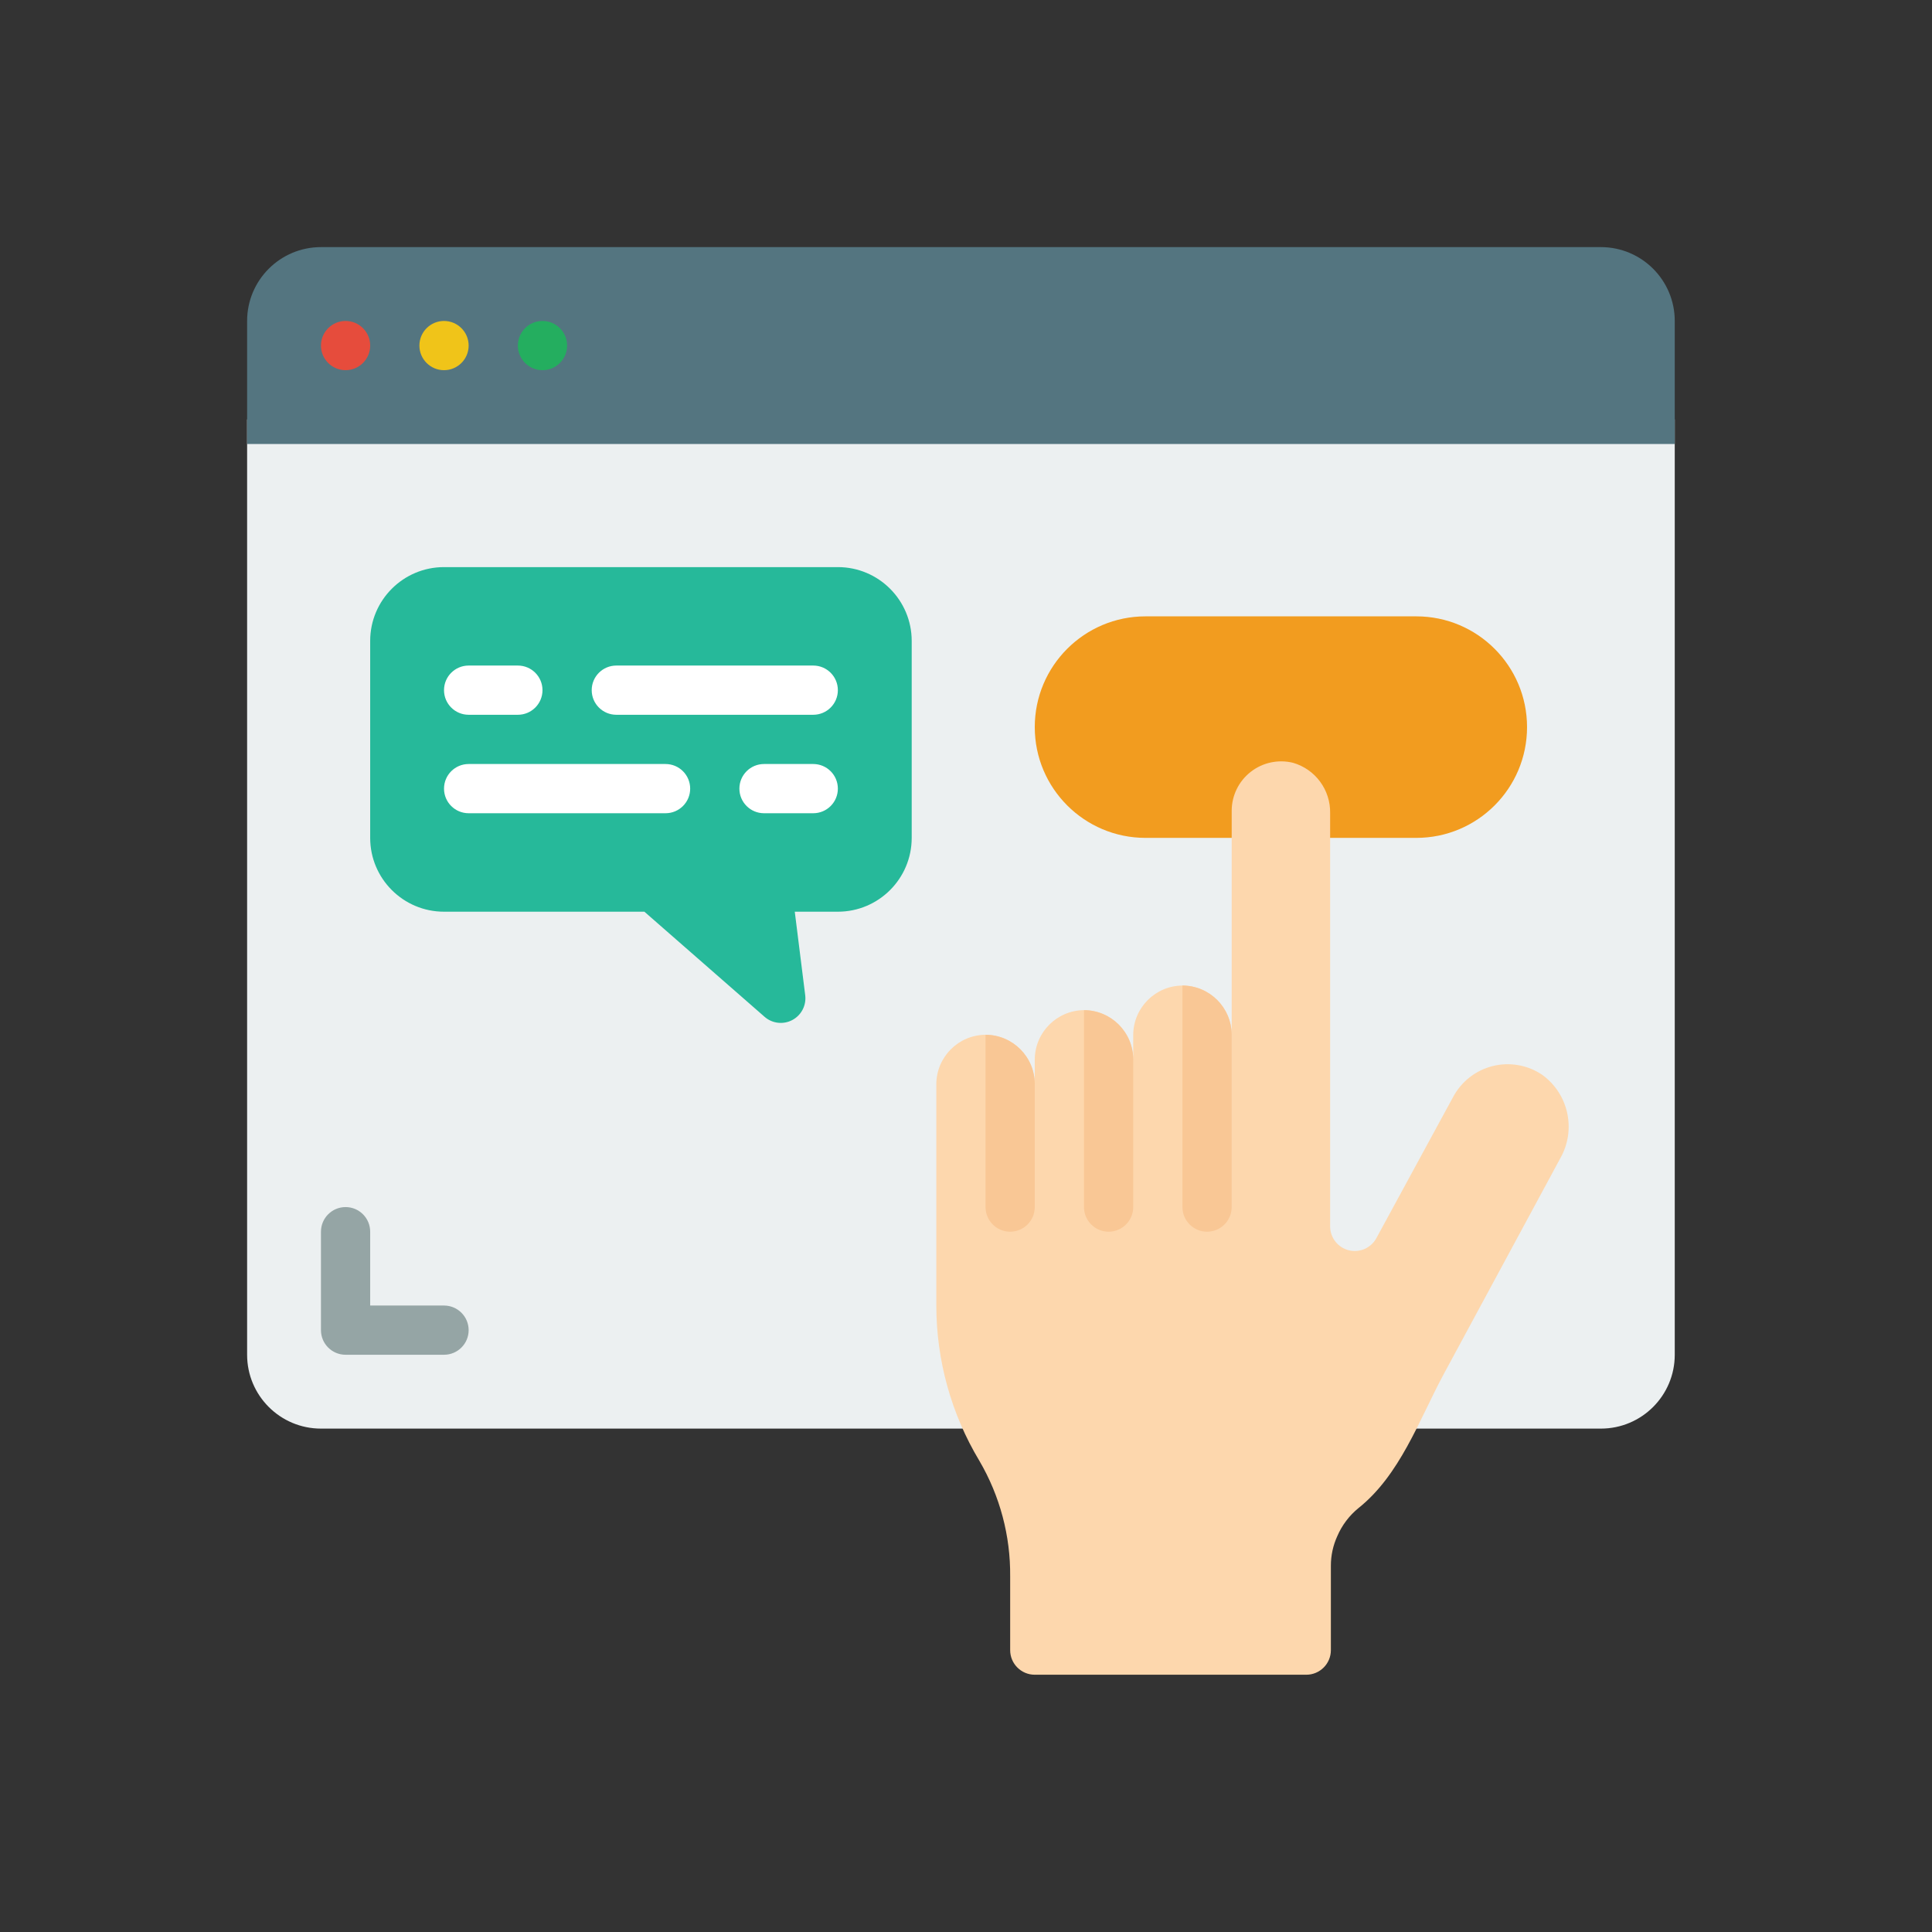 <svg width="86" height="86" viewBox="0 0 86 86" fill="none" xmlns="http://www.w3.org/2000/svg">
<rect x="0" y="0" width="86" height="86" fill="#333333" stroke="none"/>
<path d="M74.549 18.67V60.305C74.549 62.12 73.077 63.592 71.261 63.592H14.287C12.472 63.592 11 62.12 11 60.305V18.67H74.549Z" fill="#ECF0F1"/>
<path d="M74.549 14.287V19.765H11V14.287C11 12.472 12.472 11 14.287 11H71.261C73.077 11 74.549 12.472 74.549 14.287Z" fill="#547580"/>
<path d="M59.209 37.297H63.044C65.767 37.297 67.974 35.089 67.974 32.366C67.974 29.643 65.767 27.436 63.044 27.436H50.992C48.269 27.436 46.061 29.643 46.061 32.366C46.061 35.089 48.269 37.297 50.992 37.297H59.209Z" fill="#F29C1F"/>
<path d="M15.383 16.478C15.988 16.478 16.478 15.988 16.478 15.383C16.478 14.778 15.988 14.287 15.383 14.287C14.778 14.287 14.287 14.778 14.287 15.383C14.287 15.988 14.778 16.478 15.383 16.478Z" fill="#E64C3C"/>
<path d="M19.765 16.478C20.37 16.478 20.861 15.988 20.861 15.383C20.861 14.778 20.37 14.287 19.765 14.287C19.16 14.287 18.669 14.778 18.669 15.383C18.669 15.988 19.16 16.478 19.765 16.478Z" fill="#F0C419"/>
<path d="M24.148 16.478C24.753 16.478 25.244 15.988 25.244 15.383C25.244 14.778 24.753 14.287 24.148 14.287C23.543 14.287 23.052 14.778 23.052 15.383C23.052 15.988 23.543 16.478 24.148 16.478Z" fill="#24AE5F"/>
<path d="M69.465 51.539L64.228 61.236C63.154 63.252 62.31 65.663 60.469 67.131C60.059 67.465 59.736 67.894 59.527 68.38C59.339 68.793 59.241 69.241 59.242 69.695V73.453C59.242 74.058 58.752 74.548 58.147 74.548H46.061C45.456 74.548 44.966 74.058 44.966 73.453V70.177C44.984 68.368 44.51 66.588 43.596 65.027C42.342 62.939 41.679 60.549 41.679 58.113V48.252C41.688 47.046 42.663 46.07 43.87 46.061C45.079 46.065 46.058 47.044 46.061 48.252V47.157C46.07 45.95 47.046 44.974 48.253 44.965C49.461 44.969 50.44 45.948 50.444 47.157V46.061C50.453 44.855 51.429 43.879 52.635 43.87C53.844 43.873 54.823 44.852 54.827 46.061V36.08C54.831 35.405 55.144 34.77 55.676 34.356C56.208 33.941 56.9 33.794 57.555 33.954C58.552 34.241 59.23 35.163 59.209 36.2V54.596C59.212 55.097 59.553 55.532 60.039 55.654C60.525 55.775 61.031 55.552 61.269 55.111L64.688 48.822C65.056 48.136 65.698 47.638 66.454 47.452C67.21 47.266 68.01 47.41 68.654 47.847C69.82 48.695 70.168 50.281 69.465 51.539Z" fill="#FDD7AD"/>
<path d="M40.583 28.531V37.296C40.583 39.112 39.111 40.583 37.296 40.583H35.378L35.843 44.303C35.898 44.754 35.67 45.192 35.269 45.405C34.868 45.618 34.377 45.562 34.035 45.263L28.684 40.583H19.765C17.95 40.583 16.478 39.112 16.478 37.296V28.531C16.478 26.716 17.95 25.244 19.765 25.244H37.296C39.111 25.244 40.583 26.716 40.583 28.531Z" fill="#26B99A"/>
<path d="M23.052 31.817H20.861C20.256 31.817 19.765 31.327 19.765 30.722C19.765 30.116 20.256 29.626 20.861 29.626H23.052C23.657 29.626 24.148 30.116 24.148 30.722C24.148 31.327 23.657 31.817 23.052 31.817Z" fill="white"/>
<path d="M36.2 31.817H27.435C26.83 31.817 26.339 31.327 26.339 30.722C26.339 30.116 26.83 29.626 27.435 29.626H36.2C36.805 29.626 37.296 30.116 37.296 30.722C37.296 31.327 36.805 31.817 36.2 31.817Z" fill="white"/>
<path d="M36.2 36.2H34.009C33.404 36.2 32.913 35.71 32.913 35.105C32.913 34.499 33.404 34.009 34.009 34.009H36.2C36.805 34.009 37.296 34.499 37.296 35.105C37.296 35.71 36.805 36.2 36.2 36.2Z" fill="white"/>
<path d="M29.626 36.2H20.861C20.256 36.2 19.765 35.71 19.765 35.105C19.765 34.499 20.256 34.009 20.861 34.009H29.626C30.231 34.009 30.722 34.499 30.722 35.105C30.722 35.71 30.231 36.2 29.626 36.2Z" fill="white"/>
<path d="M19.765 60.305H15.383C14.778 60.305 14.287 59.815 14.287 59.21V54.827C14.287 54.222 14.778 53.731 15.383 53.731C15.988 53.731 16.478 54.222 16.478 54.827V58.114H19.765C20.37 58.114 20.861 58.605 20.861 59.21C20.861 59.815 20.37 60.305 19.765 60.305Z" fill="#95A5A5"/>
<path d="M46.061 48.253V53.731C46.061 54.336 45.57 54.827 44.965 54.827C44.36 54.827 43.87 54.336 43.87 53.731V46.062C45.078 46.065 46.057 47.044 46.061 48.253Z" fill="#F9C795"/>
<path d="M50.444 47.157V53.731C50.444 54.336 49.953 54.827 49.348 54.827C48.743 54.827 48.252 54.336 48.252 53.731V44.966C49.461 44.969 50.44 45.948 50.444 47.157Z" fill="#F9C795"/>
<path d="M54.826 46.061V53.731C54.826 54.336 54.336 54.827 53.731 54.827C53.126 54.827 52.635 54.336 52.635 53.731V43.87C53.844 43.874 54.823 44.853 54.826 46.061Z" fill="#F9C795"/>
</svg>
